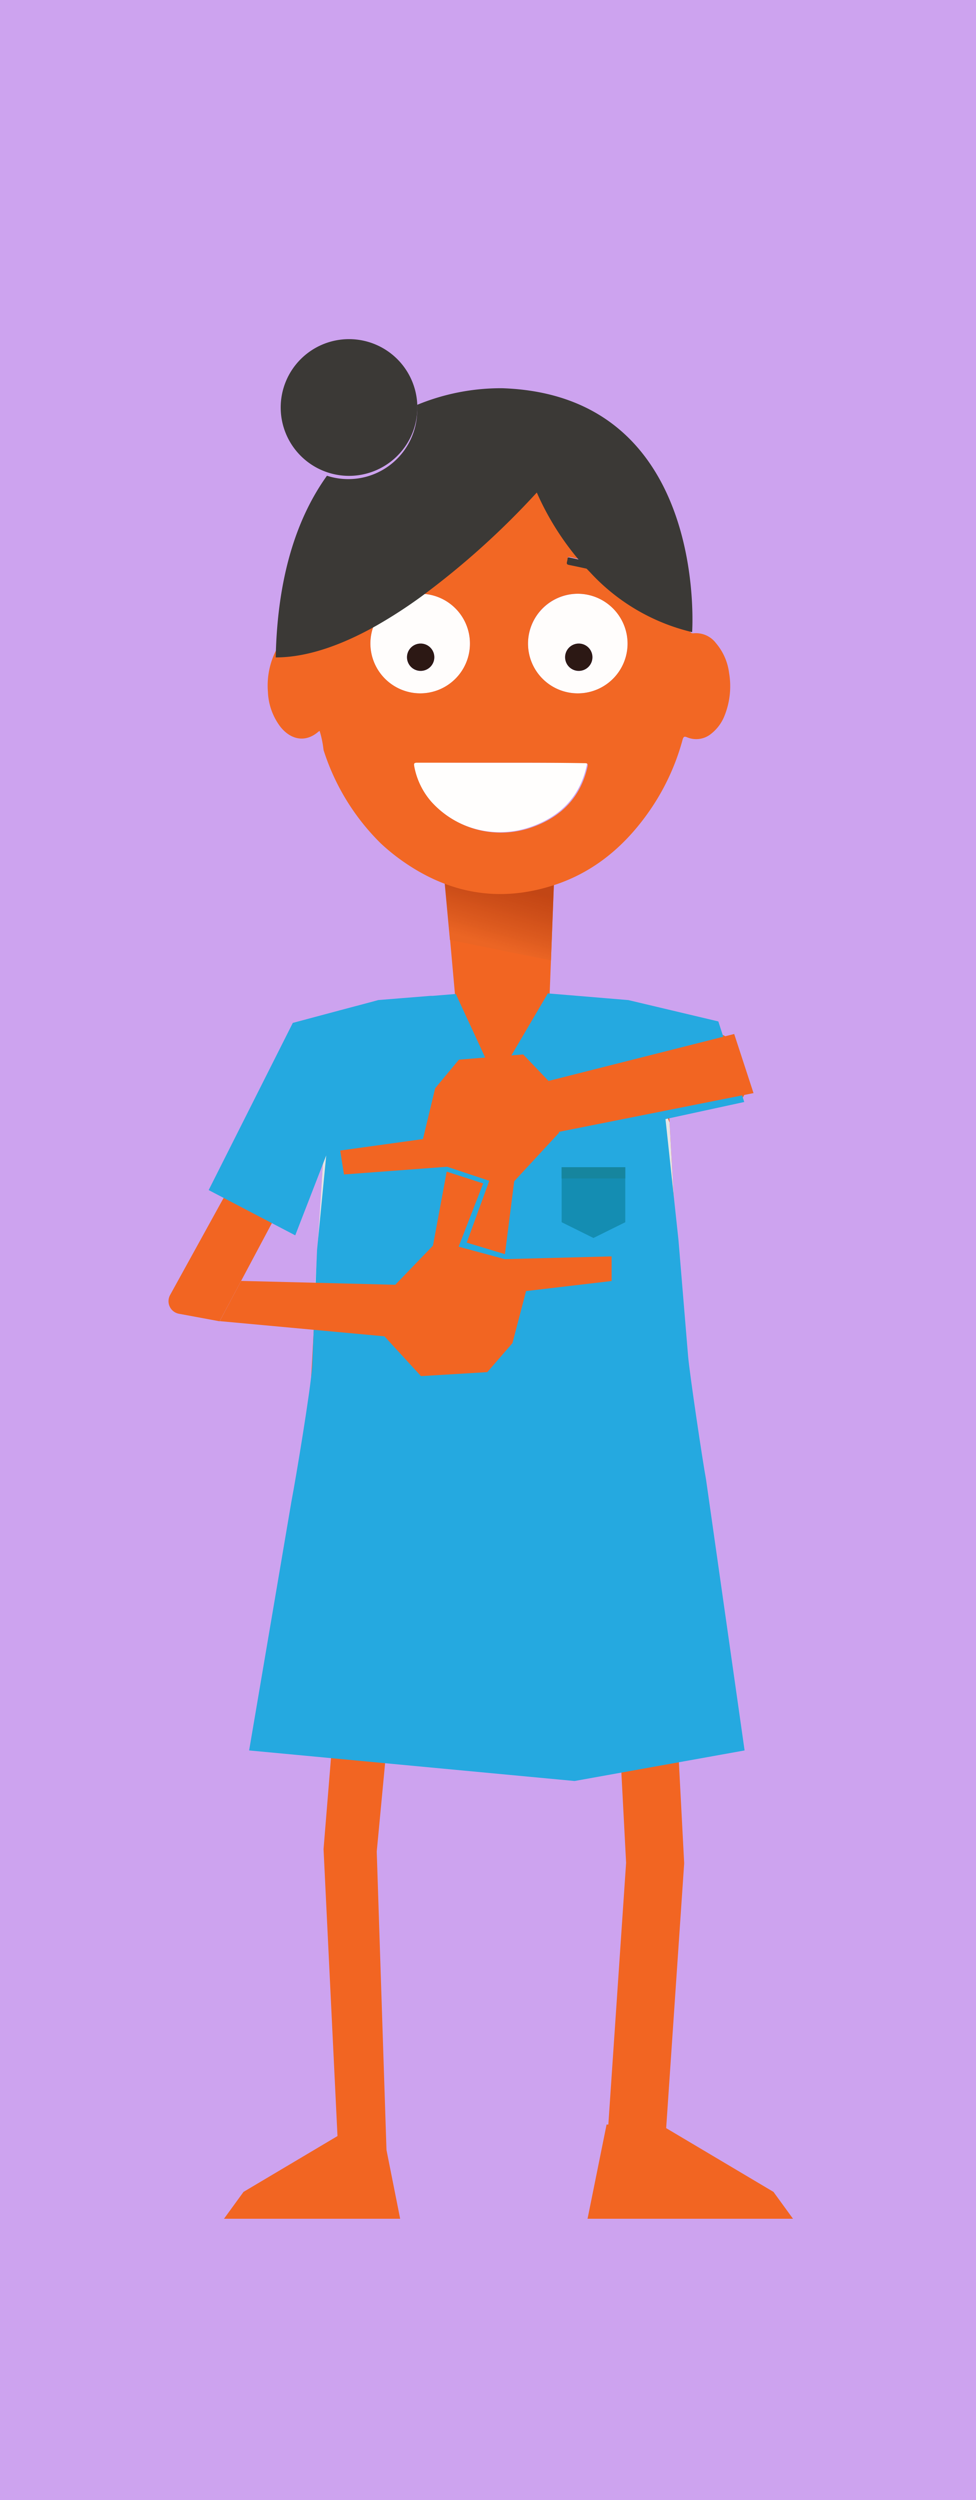 <svg id="zomad" xmlns="http://www.w3.org/2000/svg" viewBox="154 0 200 512" style="background-color:#CDA3EF"><rect x="154" y="0" width="200" height="512" fill="#333333" stroke="none"/><rect width="200%" height="100%" fill="#CDA3EF" />NaN2><defs><linearGradient id="linear-gradient" x1="259.21" y1="334.51" x2="253.35" y2="314.04" gradientTransform="matrix(1, 0, 0, -1, 0, 512)" gradientUnits="userSpaceOnUse"><stop offset="0.18" stop-color="#b73e11" stop-opacity="0.8"/><stop offset="0.78" stop-color="#eb6524"/></linearGradient></defs><path d="M293.8,212l7.56-.17a2.07,2.07,0,0,1,2,1.43l3.18,9.59a2.08,2.08,0,0,1-1.59,2.69l-15.47,3Z" style="fill:#f26522"/><path d="M199,270.6l-8.32-1.54a2.62,2.62,0,0,1-1.82-3.85L218.2,212l5.9,11.5Z" style="fill:#f26522"/><polygon points="238.2 305.3 226.3 305.3 220.3 378.7 223.3 440.4 233.2 440.4 231.2 379.2 238.2 305.3" style="fill:#f26522"/><polygon points="290.2 305.3 278.3 305.3 282.3 381.5 278.3 440.4 290.2 440.4 294.2 381.6 290.2 305.3" style="fill:#f26522"/><polygon points="226.3 435.6 232.2 435.3 236 454.4 199.9 454.4 203.9 448.9 226.3 435.6" style="fill:#f26522"/><polygon points="290.1 435.6 278.3 435.1 274.4 454.4 316.5 454.4 312.5 448.9 290.1 435.6" style="fill:#f26522"/><polygon points="295.8 310.3 216.2 310.3 221 223.4 218.2 212 247.3 204.4 255.8 221.9 266.6 204.4 293.8 212 291 226.4 295.8 310.3" style="fill:#f26522"/><polygon points="245 178.7 247.3 204.4 255.8 221.9 266.6 204.4 267.6 178.7 245 178.7" style="fill:#f26522"/><polygon points="245.1 180.7 267.5 181.1 266.9 196.7 246.2 192.5 245.1 180.7" style="fill:url(#linear-gradient)"/><path d="M256.5,156.2h17.1c.6,0,.8.1.6.7-1.4,6.3-5.4,10.3-11.3,12.4a19.16,19.16,0,0,1-20.7-5.2,14.76,14.76,0,0,1-3.5-7.2c-.1-.6-.1-.8.6-.8C245.1,156.2,250.8,156.2,256.5,156.2Z" style="fill:#fffefd"/><path d="M240.1,142a10.2,10.2,0,1,1,10.2-10.2v.1A10.16,10.16,0,0,1,240.1,142Zm.1-10.2a2.8,2.8,0,0,0-2.8,2.8,2.8,2.8,0,0,0,5.6,0h0a2.8,2.8,0,0,0-2.8-2.8Z" style="fill:#fffdfc"/><path d="M272.4,121.6a10.2,10.2,0,1,1-10.2,10.2v-.1a10.29,10.29,0,0,1,10.2-10.1Zm.2,10.2a2.8,2.8,0,1,0,2.8,2.8,2.8,2.8,0,0,0-2.8-2.8Z" style="fill:#fffdfc"/><path d="M280.8,116.6c-.1,1.2-.3,1.3-1.4,1.1-3-.7-5.9-1.3-8.9-1.9-.5-.1-.5-.3-.4-.7a4.33,4.33,0,0,1,.1-.5c0-.4.2-.5.6-.4l9.5,2.1C280.7,116.2,280.9,116.3,280.8,116.6Z" style="fill:#3b3936"/><path d="M242.5,114.3c.2,0,.2,0,.3.2.5.9.2,1.5-.7,1.7-3,.6-5.9,1.2-8.9,1.9-.5.1-.7,0-.8-.5,0-.2-.1-.4-.1-.7s0-.4.3-.4l9.7-2.1Z" style="fill:#3b3936"/><path d="M240.2,131.8a2.8,2.8,0,1,1-2.8,2.8,2.8,2.8,0,0,1,2.8-2.8Z" style="fill:#2c1814"/><path d="M272.6,131.8a2.8,2.8,0,1,1-2.8,2.8A2.8,2.8,0,0,1,272.6,131.8Z" style="fill:#2c1814"/><path d="M219.5,149.7c-.1,0-.1.1-.2.1-2.6,2.3-5.6,1.8-7.8-.9a12.65,12.65,0,0,1-2.6-7.2,16,16,0,0,1,1.2-7.5,8.23,8.23,0,0,1,2.8-3.6,4.61,4.61,0,0,1,4.9-.6c.5.2.6.1.6-.4a49.14,49.14,0,0,1,9.7-24.1c5.4-7,12.2-12,20.8-14.1,10.1-2.5,19.4-.5,27.8,5.4,8,5.5,13.1,13.2,16.3,22.2a43.72,43.72,0,0,1,2.4,10.1c.1.5.2.6.7.6a5.13,5.13,0,0,1,4.6,2,11.66,11.66,0,0,1,2.7,6.1,16.22,16.22,0,0,1-.9,8.7,8.8,8.8,0,0,1-2.8,3.8,4.82,4.82,0,0,1-4.9.7c-.5-.2-.7-.2-.9.4a47.17,47.17,0,0,1-7.4,15.5c-5,6.9-11.4,12.1-19.7,14.6-11.1,3.4-21.4,1.3-30.8-5.5a41.17,41.17,0,0,1-4-3.3,46.68,46.68,0,0,1-11.7-19.1A20.62,20.62,0,0,0,219.5,149.7Zm37.1,6.5H239.5c-.7,0-.7.2-.6.8a15.19,15.19,0,0,0,3.5,7.2,19.16,19.16,0,0,0,20.7,5.2c5.9-2.1,9.9-6.1,11.3-12.4.1-.6,0-.7-.6-.7-5.8-.1-11.5-.1-17.2-.1ZM240.1,142a10.2,10.2,0,1,0-10.2-10.2A10.24,10.24,0,0,0,240.1,142Zm32.3-20.4a10.2,10.2,0,1,0,10.2,10.2,10.24,10.24,0,0,0-10.2-10.2Zm8.4-5c.1-.3-.1-.4-.4-.4-3.2-.7-6.4-1.4-9.5-2.1-.4-.1-.6,0-.6.4a4.33,4.33,0,0,1-.1.5c-.1.4-.1.6.4.7,3,.6,5.9,1.3,8.9,1.9,1,.3,1.2.2,1.3-1Zm-38.3-2.2h-.1l-9.7,2.1c-.3.1-.4.2-.3.4a1.48,1.48,0,0,1,.1.7c.1.5.2.7.8.5,2.9-.7,5.9-1.3,8.9-1.9,1-.2,1.2-.8.7-1.7-.2-.2-.3-.2-.4-.1Z" style="fill:#f26724"/><path id="Pants" d="M295.7,309.5H216.3l-.9,39.5h24.5c1.4-5.7,14-21.6,14-21.6H260s14.6,15.9,16,21.6h19.6Z" style="fill:#e5e5e5"/><polygon points="218.4 266.2 220.5 233.3 230 208.9 233 208.2 255.8 230.8 278 207.6 282.8 208.9 291.2 229.9 293.2 265.2 218.4 266.2" style="fill:#e5e5e5"/><polygon points="293.1 263.7 218.6 263.7 218.4 266.2 293.2 266.2 293.1 263.7" style="fill:#b7b7b7"/><polygon points="216.3 309.5 216.2 311.3 295.7 311.3 295.7 309.5 216.3 309.5" style="fill:#b7b7b7"/><path d="M298.68,303l7.9,55.49-34.84,6.26-66.69-6.26,8.68-51.06c.9-4.68,3.91-22.79,4.24-27.55l1-23.9,1.88-19.35L214.5,253l-17.74-9.27L214,209.49l9.5-2.54,6.18-1.64h0l1.85-.5,4.6-.37h0l6.09-.49.46,0,4.68-.38h.05l2.37,5.15.25.52,5.37,11.63h0l.16.35.11.23.59-1s0,0,0,0l10-17,4.51.37,12,1,18.43,4.37,5.31,16.5-16.14,3.5,2.66,24.76L295,277.7C295.31,281.35,298,299.38,298.68,303Z" style="fill:#25a9e0"/><path d="M255.94,221.41l.58,19.13a.82.82,0,0,1-1.64.05v-.05l.58-19.13a.25.25,0,0,1,.25-.23A.25.25,0,0,1,255.94,221.41Z" style="fill:#148db2"/><polygon points="282.13 250.31 275.61 253.54 269.09 250.31 269.09 239.05 282.13 239.05 282.13 250.31" style="fill:#148db2"/><rect x="269.09" y="239.05" width="13.04" height="2.3" style="fill:#16859e"/><title>Zobu_base_Hand-01</title><polygon id="R_Hand" data-name="R Hand" points="203.41 262.33 235 263.12 242.72 255.11 245.54 239.95 253.01 242.37 247.98 255.32 257.42 257.87 279.33 257.31 279.33 262.35 261.8 264.41 259.01 275.07 253.86 281.01 240.27 281.83 232.78 273.68 199.03 270.57 203.41 262.33" style="fill:#f26522"/><polygon id="R_Hand-2" data-name="R Hand" points="268.55 232 259.37 241.92 257.47 256.85 249.64 254.49 254.26 241.83 245.62 238.95 224.49 240.53 223.71 235.63 240.67 233.28 243.17 222.88 248.04 217.02 261.21 215.95 266.6 221.58 268.55 232" style="fill:#f26522"/><polygon points="265.6 221.58 304.45 211.76 308.41 223.87 267.55 232 265.6 221.58" style="fill:#f26522"/><title>Zobu_Female_Hairstyle_Full_07</title><path d="M240.33,122.17A164.41,164.41,0,0,0,264,100.87,56.87,56.87,0,0,0,272.9,115c.62.73,1.28,1.45,2,2.18a41.38,41.38,0,0,0,20.93,12.28s3.45-48.53-38.9-49.95a44.92,44.92,0,0,0-17.44,3.4c0,.36,0,.72,0,1.09A14.12,14.12,0,0,1,221,97.43c-5.85,8.15-10.15,20-10.5,37.21,6.69,0,13.88-2.7,20.75-6.58A98.26,98.26,0,0,0,240.33,122.17Z" style="fill:#3b3936"/><path d="M239.51,84c0-.37,0-.73,0-1.09a14,14,0,1,0,0,1.09Z" style="fill:#3b3936"/></svg>